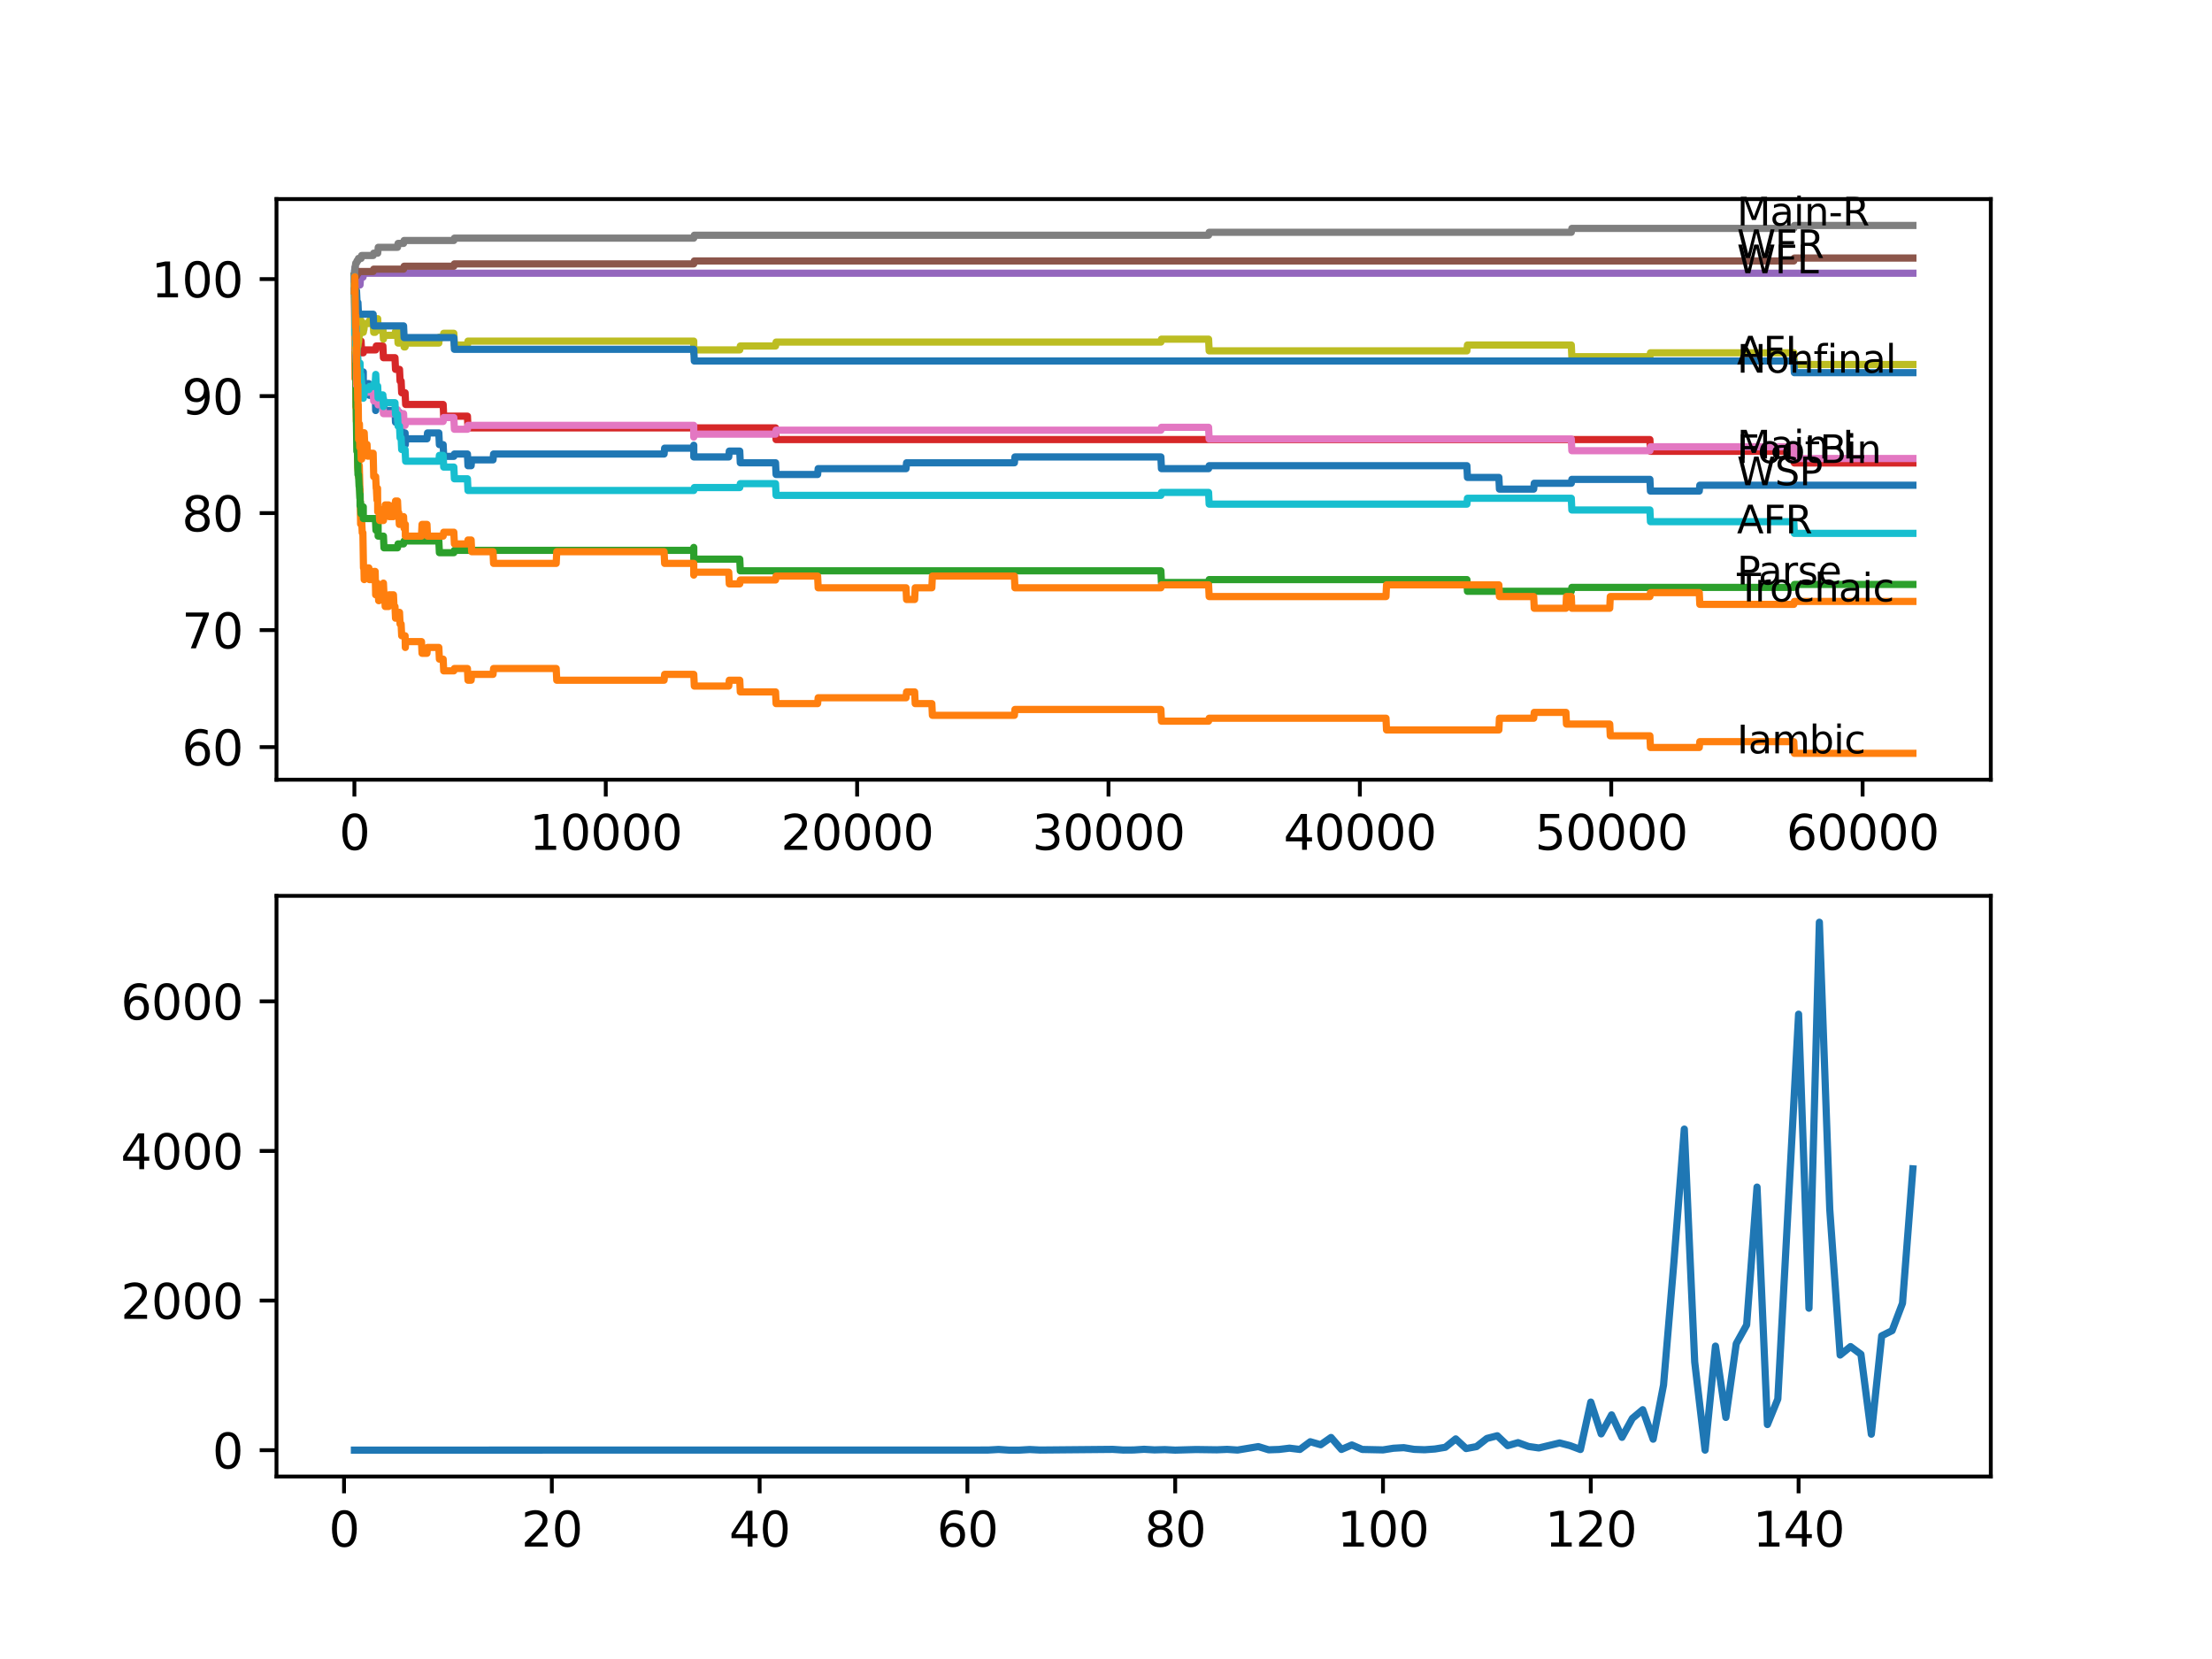 <?xml version="1.0" encoding="utf-8" standalone="no"?>
<!DOCTYPE svg PUBLIC "-//W3C//DTD SVG 1.1//EN"
  "http://www.w3.org/Graphics/SVG/1.1/DTD/svg11.dtd">
<svg xmlns:xlink="http://www.w3.org/1999/xlink" width="460.8pt" height="345.6pt" viewBox="0 0 460.8 345.6" xmlns="http://www.w3.org/2000/svg" version="1.1">
 <defs>
  <style type="text/css">*{stroke-linejoin: round; stroke-linecap: butt}</style>
 </defs>
 <g id="figure_1">
  <g id="patch_1">
   <path d="M 0 345.6 
L 460.8 345.6 
L 460.8 0 
L 0 0 
z
" style="fill: #ffffff"/>
  </g>
  <g id="axes_1">
   <g id="patch_2">
    <path d="M 57.6 162.432 
L 414.72 162.432 
L 414.72 41.472 
L 57.6 41.472 
z
" style="fill: #ffffff"/>
   </g>
   <g id="matplotlib.axis_1">
    <g id="xtick_1">
     <g id="line2d_1">
      <defs>
       <path id="m7dd8977482" d="M 0 0 
L 0 3.5 
" style="stroke: #000000; stroke-width: 0.8"/>
      </defs>
      <g>
       <use xlink:href="#m7dd8977482" x="73.827" y="162.432" style="stroke: #000000; stroke-width: 0.8"/>
      </g>
     </g>
     <g id="text_1">
      <!-- 0 -->
      <g transform="translate(70.646 177.03)scale(0.1 -0.1)">
       <defs>
        <path id="DejaVuSans-30" d="M 2034 4250 
Q 1547 4250 1301 3770 
Q 1056 3291 1056 2328 
Q 1056 1369 1301 889 
Q 1547 409 2034 409 
Q 2525 409 2770 889 
Q 3016 1369 3016 2328 
Q 3016 3291 2770 3770 
Q 2525 4250 2034 4250 
z
M 2034 4750 
Q 2819 4750 3233 4129 
Q 3647 3509 3647 2328 
Q 3647 1150 3233 529 
Q 2819 -91 2034 -91 
Q 1250 -91 836 529 
Q 422 1150 422 2328 
Q 422 3509 836 4129 
Q 1250 4750 2034 4750 
z
" transform="scale(0.016)"/>
       </defs>
       <use xlink:href="#DejaVuSans-30"/>
      </g>
     </g>
    </g>
    <g id="xtick_2">
     <g id="line2d_2">
      <g>
       <use xlink:href="#m7dd8977482" x="126.192" y="162.432" style="stroke: #000000; stroke-width: 0.8"/>
      </g>
     </g>
     <g id="text_2">
      <!-- 10000 -->
      <g transform="translate(110.286 177.03)scale(0.1 -0.1)">
       <defs>
        <path id="DejaVuSans-31" d="M 794 531 
L 1825 531 
L 1825 4091 
L 703 3866 
L 703 4441 
L 1819 4666 
L 2450 4666 
L 2450 531 
L 3481 531 
L 3481 0 
L 794 0 
L 794 531 
z
" transform="scale(0.016)"/>
       </defs>
       <use xlink:href="#DejaVuSans-31"/>
       <use xlink:href="#DejaVuSans-30" x="63.623"/>
       <use xlink:href="#DejaVuSans-30" x="127.246"/>
       <use xlink:href="#DejaVuSans-30" x="190.869"/>
       <use xlink:href="#DejaVuSans-30" x="254.492"/>
      </g>
     </g>
    </g>
    <g id="xtick_3">
     <g id="line2d_3">
      <g>
       <use xlink:href="#m7dd8977482" x="178.556" y="162.432" style="stroke: #000000; stroke-width: 0.8"/>
      </g>
     </g>
     <g id="text_3">
      <!-- 20000 -->
      <g transform="translate(162.65 177.03)scale(0.1 -0.1)">
       <defs>
        <path id="DejaVuSans-32" d="M 1228 531 
L 3431 531 
L 3431 0 
L 469 0 
L 469 531 
Q 828 903 1448 1529 
Q 2069 2156 2228 2338 
Q 2531 2678 2651 2914 
Q 2772 3150 2772 3378 
Q 2772 3750 2511 3984 
Q 2250 4219 1831 4219 
Q 1534 4219 1204 4116 
Q 875 4013 500 3803 
L 500 4441 
Q 881 4594 1212 4672 
Q 1544 4750 1819 4750 
Q 2544 4750 2975 4387 
Q 3406 4025 3406 3419 
Q 3406 3131 3298 2873 
Q 3191 2616 2906 2266 
Q 2828 2175 2409 1742 
Q 1991 1309 1228 531 
z
" transform="scale(0.016)"/>
       </defs>
       <use xlink:href="#DejaVuSans-32"/>
       <use xlink:href="#DejaVuSans-30" x="63.623"/>
       <use xlink:href="#DejaVuSans-30" x="127.246"/>
       <use xlink:href="#DejaVuSans-30" x="190.869"/>
       <use xlink:href="#DejaVuSans-30" x="254.492"/>
      </g>
     </g>
    </g>
    <g id="xtick_4">
     <g id="line2d_4">
      <g>
       <use xlink:href="#m7dd8977482" x="230.921" y="162.432" style="stroke: #000000; stroke-width: 0.8"/>
      </g>
     </g>
     <g id="text_4">
      <!-- 30000 -->
      <g transform="translate(215.015 177.03)scale(0.1 -0.1)">
       <defs>
        <path id="DejaVuSans-33" d="M 2597 2516 
Q 3050 2419 3304 2112 
Q 3559 1806 3559 1356 
Q 3559 666 3084 287 
Q 2609 -91 1734 -91 
Q 1441 -91 1130 -33 
Q 819 25 488 141 
L 488 750 
Q 750 597 1062 519 
Q 1375 441 1716 441 
Q 2309 441 2620 675 
Q 2931 909 2931 1356 
Q 2931 1769 2642 2001 
Q 2353 2234 1838 2234 
L 1294 2234 
L 1294 2753 
L 1863 2753 
Q 2328 2753 2575 2939 
Q 2822 3125 2822 3475 
Q 2822 3834 2567 4026 
Q 2313 4219 1838 4219 
Q 1578 4219 1281 4162 
Q 984 4106 628 3988 
L 628 4550 
Q 988 4650 1302 4700 
Q 1616 4750 1894 4750 
Q 2613 4750 3031 4423 
Q 3450 4097 3450 3541 
Q 3450 3153 3228 2886 
Q 3006 2619 2597 2516 
z
" transform="scale(0.016)"/>
       </defs>
       <use xlink:href="#DejaVuSans-33"/>
       <use xlink:href="#DejaVuSans-30" x="63.623"/>
       <use xlink:href="#DejaVuSans-30" x="127.246"/>
       <use xlink:href="#DejaVuSans-30" x="190.869"/>
       <use xlink:href="#DejaVuSans-30" x="254.492"/>
      </g>
     </g>
    </g>
    <g id="xtick_5">
     <g id="line2d_5">
      <g>
       <use xlink:href="#m7dd8977482" x="283.285" y="162.432" style="stroke: #000000; stroke-width: 0.8"/>
      </g>
     </g>
     <g id="text_5">
      <!-- 40000 -->
      <g transform="translate(267.379 177.03)scale(0.1 -0.1)">
       <defs>
        <path id="DejaVuSans-34" d="M 2419 4116 
L 825 1625 
L 2419 1625 
L 2419 4116 
z
M 2253 4666 
L 3047 4666 
L 3047 1625 
L 3713 1625 
L 3713 1100 
L 3047 1100 
L 3047 0 
L 2419 0 
L 2419 1100 
L 313 1100 
L 313 1709 
L 2253 4666 
z
" transform="scale(0.016)"/>
       </defs>
       <use xlink:href="#DejaVuSans-34"/>
       <use xlink:href="#DejaVuSans-30" x="63.623"/>
       <use xlink:href="#DejaVuSans-30" x="127.246"/>
       <use xlink:href="#DejaVuSans-30" x="190.869"/>
       <use xlink:href="#DejaVuSans-30" x="254.492"/>
      </g>
     </g>
    </g>
    <g id="xtick_6">
     <g id="line2d_6">
      <g>
       <use xlink:href="#m7dd8977482" x="335.65" y="162.432" style="stroke: #000000; stroke-width: 0.8"/>
      </g>
     </g>
     <g id="text_6">
      <!-- 50000 -->
      <g transform="translate(319.744 177.03)scale(0.1 -0.1)">
       <defs>
        <path id="DejaVuSans-35" d="M 691 4666 
L 3169 4666 
L 3169 4134 
L 1269 4134 
L 1269 2991 
Q 1406 3038 1543 3061 
Q 1681 3084 1819 3084 
Q 2600 3084 3056 2656 
Q 3513 2228 3513 1497 
Q 3513 744 3044 326 
Q 2575 -91 1722 -91 
Q 1428 -91 1123 -41 
Q 819 9 494 109 
L 494 744 
Q 775 591 1075 516 
Q 1375 441 1709 441 
Q 2250 441 2565 725 
Q 2881 1009 2881 1497 
Q 2881 1984 2565 2268 
Q 2250 2553 1709 2553 
Q 1456 2553 1204 2497 
Q 953 2441 691 2322 
L 691 4666 
z
" transform="scale(0.016)"/>
       </defs>
       <use xlink:href="#DejaVuSans-35"/>
       <use xlink:href="#DejaVuSans-30" x="63.623"/>
       <use xlink:href="#DejaVuSans-30" x="127.246"/>
       <use xlink:href="#DejaVuSans-30" x="190.869"/>
       <use xlink:href="#DejaVuSans-30" x="254.492"/>
      </g>
     </g>
    </g>
    <g id="xtick_7">
     <g id="line2d_7">
      <g>
       <use xlink:href="#m7dd8977482" x="388.014" y="162.432" style="stroke: #000000; stroke-width: 0.8"/>
      </g>
     </g>
     <g id="text_7">
      <!-- 60000 -->
      <g transform="translate(372.108 177.03)scale(0.1 -0.1)">
       <defs>
        <path id="DejaVuSans-36" d="M 2113 2584 
Q 1688 2584 1439 2293 
Q 1191 2003 1191 1497 
Q 1191 994 1439 701 
Q 1688 409 2113 409 
Q 2538 409 2786 701 
Q 3034 994 3034 1497 
Q 3034 2003 2786 2293 
Q 2538 2584 2113 2584 
z
M 3366 4563 
L 3366 3988 
Q 3128 4100 2886 4159 
Q 2644 4219 2406 4219 
Q 1781 4219 1451 3797 
Q 1122 3375 1075 2522 
Q 1259 2794 1537 2939 
Q 1816 3084 2150 3084 
Q 2853 3084 3261 2657 
Q 3669 2231 3669 1497 
Q 3669 778 3244 343 
Q 2819 -91 2113 -91 
Q 1303 -91 875 529 
Q 447 1150 447 2328 
Q 447 3434 972 4092 
Q 1497 4750 2381 4750 
Q 2619 4750 2861 4703 
Q 3103 4656 3366 4563 
z
" transform="scale(0.016)"/>
       </defs>
       <use xlink:href="#DejaVuSans-36"/>
       <use xlink:href="#DejaVuSans-30" x="63.623"/>
       <use xlink:href="#DejaVuSans-30" x="127.246"/>
       <use xlink:href="#DejaVuSans-30" x="190.869"/>
       <use xlink:href="#DejaVuSans-30" x="254.492"/>
      </g>
     </g>
    </g>
   </g>
   <g id="matplotlib.axis_2">
    <g id="ytick_1">
     <g id="line2d_8">
      <defs>
       <path id="m1d1112aa2d" d="M 0 0 
L -3.5 0 
" style="stroke: #000000; stroke-width: 0.8"/>
      </defs>
      <g>
       <use xlink:href="#m1d1112aa2d" x="57.6" y="155.634" style="stroke: #000000; stroke-width: 0.8"/>
      </g>
     </g>
     <g id="text_8">
      <!-- 60 -->
      <g transform="translate(37.875 159.433)scale(0.1 -0.1)">
       <use xlink:href="#DejaVuSans-36"/>
       <use xlink:href="#DejaVuSans-30" x="63.623"/>
      </g>
     </g>
    </g>
    <g id="ytick_2">
     <g id="line2d_9">
      <g>
       <use xlink:href="#m1d1112aa2d" x="57.6" y="131.261" style="stroke: #000000; stroke-width: 0.8"/>
      </g>
     </g>
     <g id="text_9">
      <!-- 70 -->
      <g transform="translate(37.875 135.06)scale(0.1 -0.1)">
       <defs>
        <path id="DejaVuSans-37" d="M 525 4666 
L 3525 4666 
L 3525 4397 
L 1831 0 
L 1172 0 
L 2766 4134 
L 525 4134 
L 525 4666 
z
" transform="scale(0.016)"/>
       </defs>
       <use xlink:href="#DejaVuSans-37"/>
       <use xlink:href="#DejaVuSans-30" x="63.623"/>
      </g>
     </g>
    </g>
    <g id="ytick_3">
     <g id="line2d_10">
      <g>
       <use xlink:href="#m1d1112aa2d" x="57.6" y="106.888" style="stroke: #000000; stroke-width: 0.8"/>
      </g>
     </g>
     <g id="text_10">
      <!-- 80 -->
      <g transform="translate(37.875 110.687)scale(0.1 -0.1)">
       <defs>
        <path id="DejaVuSans-38" d="M 2034 2216 
Q 1584 2216 1326 1975 
Q 1069 1734 1069 1313 
Q 1069 891 1326 650 
Q 1584 409 2034 409 
Q 2484 409 2743 651 
Q 3003 894 3003 1313 
Q 3003 1734 2745 1975 
Q 2488 2216 2034 2216 
z
M 1403 2484 
Q 997 2584 770 2862 
Q 544 3141 544 3541 
Q 544 4100 942 4425 
Q 1341 4750 2034 4750 
Q 2731 4750 3128 4425 
Q 3525 4100 3525 3541 
Q 3525 3141 3298 2862 
Q 3072 2584 2669 2484 
Q 3125 2378 3379 2068 
Q 3634 1759 3634 1313 
Q 3634 634 3220 271 
Q 2806 -91 2034 -91 
Q 1263 -91 848 271 
Q 434 634 434 1313 
Q 434 1759 690 2068 
Q 947 2378 1403 2484 
z
M 1172 3481 
Q 1172 3119 1398 2916 
Q 1625 2713 2034 2713 
Q 2441 2713 2670 2916 
Q 2900 3119 2900 3481 
Q 2900 3844 2670 4047 
Q 2441 4250 2034 4250 
Q 1625 4250 1398 4047 
Q 1172 3844 1172 3481 
z
" transform="scale(0.016)"/>
       </defs>
       <use xlink:href="#DejaVuSans-38"/>
       <use xlink:href="#DejaVuSans-30" x="63.623"/>
      </g>
     </g>
    </g>
    <g id="ytick_4">
     <g id="line2d_11">
      <g>
       <use xlink:href="#m1d1112aa2d" x="57.6" y="82.514" style="stroke: #000000; stroke-width: 0.8"/>
      </g>
     </g>
     <g id="text_11">
      <!-- 90 -->
      <g transform="translate(37.875 86.314)scale(0.1 -0.1)">
       <defs>
        <path id="DejaVuSans-39" d="M 703 97 
L 703 672 
Q 941 559 1184 500 
Q 1428 441 1663 441 
Q 2288 441 2617 861 
Q 2947 1281 2994 2138 
Q 2813 1869 2534 1725 
Q 2256 1581 1919 1581 
Q 1219 1581 811 2004 
Q 403 2428 403 3163 
Q 403 3881 828 4315 
Q 1253 4750 1959 4750 
Q 2769 4750 3195 4129 
Q 3622 3509 3622 2328 
Q 3622 1225 3098 567 
Q 2575 -91 1691 -91 
Q 1453 -91 1209 -44 
Q 966 3 703 97 
z
M 1959 2075 
Q 2384 2075 2632 2365 
Q 2881 2656 2881 3163 
Q 2881 3666 2632 3958 
Q 2384 4250 1959 4250 
Q 1534 4250 1286 3958 
Q 1038 3666 1038 3163 
Q 1038 2656 1286 2365 
Q 1534 2075 1959 2075 
z
" transform="scale(0.016)"/>
       </defs>
       <use xlink:href="#DejaVuSans-39"/>
       <use xlink:href="#DejaVuSans-30" x="63.623"/>
      </g>
     </g>
    </g>
    <g id="ytick_5">
     <g id="line2d_12">
      <g>
       <use xlink:href="#m1d1112aa2d" x="57.6" y="58.141" style="stroke: #000000; stroke-width: 0.8"/>
      </g>
     </g>
     <g id="text_12">
      <!-- 100 -->
      <g transform="translate(31.512 61.94)scale(0.1 -0.1)">
       <use xlink:href="#DejaVuSans-31"/>
       <use xlink:href="#DejaVuSans-30" x="63.623"/>
       <use xlink:href="#DejaVuSans-30" x="127.246"/>
      </g>
     </g>
    </g>
   </g>
   <g id="line2d_13">
    <path d="M 73.833 57.532 
L 73.838 57.532 
L 73.875 56.313 
L 73.932 60.375 
L 73.937 60.375 
L 74.068 69.718 
L 74.089 69.718 
L 74.142 68.094 
L 74.105 71.343 
L 74.199 69.312 
L 74.205 69.312 
L 74.252 75.406 
L 74.32 72.481 
L 74.351 72.481 
L 74.398 71.262 
L 74.435 77.355 
L 74.456 79.793 
L 74.519 76.137 
L 74.545 78.574 
L 74.555 78.574 
L 74.629 81.743 
L 74.665 79.305 
L 74.681 79.305 
L 74.697 80.524 
L 74.796 78.087 
L 74.849 78.087 
L 74.875 80.524 
L 74.959 78.087 
L 75 78.087 
L 75.006 77.274 
L 75.011 79.711 
L 75.089 78.899 
L 75.126 81.336 
L 75.199 78.899 
L 75.22 78.899 
L 75.336 78.29 
L 75.624 78.29 
L 75.676 77.477 
L 75.681 79.915 
L 75.723 79.915 
L 75.817 79.915 
L 75.87 82.352 
L 75.927 81.133 
L 76.461 81.133 
L 76.577 79.915 
L 76.844 79.915 
L 76.959 82.352 
L 77.734 82.352 
L 77.86 80.646 
L 78.153 80.646 
L 78.258 85.52 
L 78.268 84.302 
L 78.415 84.302 
L 78.53 83.083 
L 78.65 83.083 
L 78.765 81.864 
L 78.881 84.302 
L 78.97 84.302 
L 79.085 83.083 
L 79.876 83.083 
L 79.991 85.52 
L 82.279 85.52 
L 82.394 87.958 
L 82.808 87.958 
L 82.923 87.145 
L 83.07 87.145 
L 83.185 85.927 
L 83.227 85.927 
L 83.342 88.364 
L 83.562 88.364 
L 83.677 90.801 
L 84.07 90.801 
L 84.185 90.192 
L 84.389 90.192 
L 84.437 92.629 
L 84.499 91.411 
L 88.945 91.411 
L 89.06 90.192 
L 91.417 90.192 
L 91.532 92.629 
L 92.317 92.629 
L 92.433 95.067 
L 94.543 95.067 
L 94.658 94.579 
L 97.376 94.579 
L 97.491 97.016 
L 98.146 97.016 
L 98.261 95.798 
L 102.707 95.798 
L 102.822 94.579 
L 138.341 94.579 
L 138.456 93.36 
L 144.52 93.36 
L 144.525 92.751 
L 144.53 95.188 
L 144.614 95.188 
L 151.809 95.188 
L 151.924 93.97 
L 154.102 93.97 
L 154.217 96.407 
L 161.559 96.407 
L 161.674 98.844 
L 170.325 98.844 
L 170.44 97.626 
L 188.741 97.626 
L 188.857 96.407 
L 211.316 96.407 
L 211.431 95.188 
L 241.834 95.188 
L 241.949 97.626 
L 251.772 97.626 
L 251.888 97.016 
L 305.582 97.016 
L 305.697 99.454 
L 312.243 99.454 
L 312.358 101.891 
L 319.495 101.891 
L 319.611 100.672 
L 327.329 100.672 
L 327.444 99.86 
L 343.704 99.86 
L 343.819 102.297 
L 353.988 102.297 
L 354.103 101.079 
L 398.487 101.079 
L 398.487 101.079 
" clip-path="url(#pf4ba9546ec)" style="fill: none; stroke: #1f77b4; stroke-width: 1.5; stroke-linecap: square"/>
   </g>
   <g id="line2d_14">
    <path d="M 73.833 58.141 
L 73.953 78.858 
L 73.979 76.421 
L 73.99 73.984 
L 74.006 78.858 
L 74.084 77.64 
L 74.089 77.64 
L 74.168 84.952 
L 74.21 82.921 
L 74.22 82.921 
L 74.246 87.795 
L 74.299 82.839 
L 74.335 86.495 
L 74.351 86.495 
L 74.388 85.277 
L 74.43 91.37 
L 74.55 97.463 
L 74.561 97.463 
L 74.629 98.194 
L 74.702 94.538 
L 74.707 94.538 
L 74.733 99.413 
L 74.822 96.976 
L 74.849 96.976 
L 74.969 101.85 
L 75 101.85 
L 75.126 109.162 
L 75.21 106.725 
L 75.236 108.553 
L 75.346 108.553 
L 75.461 110.99 
L 75.597 110.99 
L 75.723 118.302 
L 75.817 118.302 
L 75.87 120.74 
L 75.927 119.521 
L 76.461 119.521 
L 76.577 118.302 
L 76.844 118.302 
L 76.959 120.74 
L 77.734 120.74 
L 77.86 119.034 
L 78.153 119.034 
L 78.258 123.908 
L 78.268 122.69 
L 78.415 122.69 
L 78.53 121.471 
L 78.593 121.471 
L 78.65 123.908 
L 78.703 122.69 
L 78.765 122.69 
L 78.881 125.127 
L 78.97 125.127 
L 79.085 123.908 
L 79.76 123.908 
L 79.876 121.471 
L 79.991 123.908 
L 80.127 123.908 
L 80.242 126.345 
L 80.949 126.345 
L 81.064 123.908 
L 81.96 123.908 
L 82.075 126.345 
L 82.279 126.345 
L 82.394 128.783 
L 83.07 128.783 
L 83.185 127.564 
L 83.227 127.564 
L 83.342 130.001 
L 83.562 130.001 
L 83.677 132.439 
L 84.389 132.439 
L 84.437 134.876 
L 84.499 133.657 
L 87.804 133.657 
L 87.919 136.095 
L 88.945 136.095 
L 89.06 134.876 
L 91.417 134.876 
L 91.532 137.313 
L 92.317 137.313 
L 92.433 139.751 
L 94.543 139.751 
L 94.658 139.263 
L 97.376 139.263 
L 97.491 141.701 
L 98.146 141.701 
L 98.261 140.482 
L 102.707 140.482 
L 102.822 139.263 
L 115.866 139.263 
L 115.981 141.701 
L 138.341 141.701 
L 138.456 140.482 
L 144.525 140.482 
L 144.64 142.919 
L 151.809 142.919 
L 151.924 141.701 
L 154.102 141.701 
L 154.217 144.138 
L 161.559 144.138 
L 161.674 146.575 
L 170.325 146.575 
L 170.44 145.357 
L 188.741 145.357 
L 188.857 144.138 
L 190.537 144.138 
L 190.653 146.575 
L 194.119 146.575 
L 194.234 149.013 
L 211.316 149.013 
L 211.431 147.794 
L 241.834 147.794 
L 241.949 150.231 
L 251.772 150.231 
L 251.888 149.622 
L 288.726 149.622 
L 288.841 152.059 
L 312.243 152.059 
L 312.358 149.622 
L 319.495 149.622 
L 319.611 148.403 
L 326.209 148.403 
L 326.324 150.841 
L 335.336 150.841 
L 335.451 153.278 
L 343.704 153.278 
L 343.819 155.715 
L 353.988 155.715 
L 354.103 154.497 
L 373.682 154.497 
L 373.797 156.934 
L 398.487 156.934 
L 398.487 156.934 
" clip-path="url(#pf4ba9546ec)" style="fill: none; stroke: #ff7f0e; stroke-width: 1.5; stroke-linecap: square"/>
   </g>
   <g id="line2d_15">
    <path d="M 73.833 57.532 
L 73.958 66.469 
L 73.99 66.469 
L 74.131 80.686 
L 74.136 80.686 
L 74.142 79.874 
L 74.173 84.749 
L 74.205 84.749 
L 74.335 94.01 
L 74.456 94.01 
L 74.576 98.885 
L 74.692 98.885 
L 74.807 101.322 
L 74.849 101.322 
L 74.964 103.76 
L 75 103.76 
L 75.006 102.947 
L 75.011 105.385 
L 75.089 104.572 
L 75.205 107.009 
L 75.22 107.009 
L 75.336 106.4 
L 75.624 106.4 
L 75.676 105.588 
L 75.681 108.025 
L 75.723 108.025 
L 78.205 108.025 
L 78.32 110.462 
L 78.682 110.462 
L 78.765 109.244 
L 78.771 111.681 
L 78.786 111.681 
L 79.876 111.681 
L 79.991 114.118 
L 82.808 114.118 
L 82.923 113.306 
L 84.07 113.306 
L 84.185 112.697 
L 91.417 112.697 
L 91.532 115.134 
L 94.543 115.134 
L 94.658 114.646 
L 144.52 114.646 
L 144.525 114.037 
L 144.53 116.474 
L 144.614 116.474 
L 154.102 116.474 
L 154.217 118.912 
L 241.834 118.912 
L 241.949 121.349 
L 251.772 121.349 
L 251.888 120.74 
L 305.582 120.74 
L 305.697 123.177 
L 327.329 123.177 
L 327.444 122.365 
L 373.682 122.365 
L 373.797 121.755 
L 398.487 121.755 
L 398.487 121.755 
" clip-path="url(#pf4ba9546ec)" style="fill: none; stroke: #2ca02c; stroke-width: 1.5; stroke-linecap: square"/>
   </g>
   <g id="line2d_16">
    <path d="M 73.833 58.141 
L 73.917 57.044 
L 73.922 59.482 
L 73.927 59.482 
L 74 61.919 
L 74.037 61.31 
L 74.042 61.31 
L 74.157 63.747 
L 74.398 63.747 
L 74.513 66.184 
L 74.54 66.184 
L 74.66 71.059 
L 75.22 71.059 
L 75.336 73.496 
L 75.676 73.496 
L 75.791 72.887 
L 78.278 72.887 
L 78.394 72.075 
L 79.76 72.075 
L 79.876 74.512 
L 82.279 74.512 
L 82.394 76.949 
L 83.227 76.949 
L 83.342 79.387 
L 83.562 79.387 
L 83.677 81.824 
L 84.389 81.824 
L 84.505 84.261 
L 92.317 84.261 
L 92.433 86.698 
L 97.376 86.698 
L 97.491 89.136 
L 161.559 89.136 
L 161.674 91.573 
L 343.704 91.573 
L 343.819 94.01 
L 373.682 94.01 
L 373.797 96.448 
L 398.487 96.448 
L 398.487 96.448 
" clip-path="url(#pf4ba9546ec)" style="fill: none; stroke: #d62728; stroke-width: 1.5; stroke-linecap: square"/>
   </g>
   <g id="line2d_17">
    <path d="M 73.833 58.141 
L 73.864 58.141 
L 73.985 55.704 
L 73.995 55.704 
L 74.037 63.016 
L 74.115 60.172 
L 74.136 60.172 
L 74.252 59.36 
L 75 59.36 
L 75.121 57.735 
L 75.624 57.735 
L 75.739 56.923 
L 398.487 56.923 
L 398.487 56.923 
" clip-path="url(#pf4ba9546ec)" style="fill: none; stroke: #9467bd; stroke-width: 1.5; stroke-linecap: square"/>
   </g>
   <g id="line2d_18">
    <path d="M 73.833 57.532 
L 74.267 57.532 
L 74.383 57.044 
L 74.561 57.044 
L 74.676 56.557 
L 77.734 56.557 
L 77.849 56.069 
L 84.07 56.069 
L 84.185 55.46 
L 94.543 55.46 
L 94.658 54.973 
L 144.52 54.973 
L 144.635 54.363 
L 373.682 54.363 
L 373.797 53.754 
L 398.487 53.754 
L 398.487 53.754 
" clip-path="url(#pf4ba9546ec)" style="fill: none; stroke: #8c564b; stroke-width: 1.5; stroke-linecap: square"/>
   </g>
   <g id="line2d_19">
    <path d="M 73.833 60.579 
L 73.958 69.515 
L 73.995 69.515 
L 74.058 72.968 
L 74.105 71.343 
L 74.11 71.343 
L 74.225 75.406 
L 74.252 75.406 
L 74.283 80.28 
L 74.367 78.249 
L 74.398 78.249 
L 74.456 76.015 
L 74.461 78.452 
L 74.503 78.452 
L 74.54 78.452 
L 74.561 77.64 
L 74.566 80.077 
L 74.644 79.265 
L 75.22 79.265 
L 75.336 81.702 
L 76.844 81.702 
L 76.959 81.093 
L 77.734 81.093 
L 77.849 83.53 
L 78.153 83.53 
L 78.268 82.718 
L 78.278 82.718 
L 78.394 81.905 
L 78.682 81.905 
L 78.765 84.342 
L 78.792 83.733 
L 79.76 83.733 
L 79.876 86.17 
L 82.279 86.17 
L 82.394 85.358 
L 82.808 85.358 
L 82.923 87.795 
L 83.227 87.795 
L 83.342 86.983 
L 83.562 86.983 
L 83.677 86.17 
L 84.07 86.17 
L 84.185 88.608 
L 84.389 88.608 
L 84.505 87.795 
L 92.317 87.795 
L 92.433 86.983 
L 94.543 86.983 
L 94.658 89.42 
L 97.376 89.42 
L 97.491 88.608 
L 144.52 88.608 
L 144.525 91.045 
L 144.63 90.436 
L 161.559 90.436 
L 161.674 89.623 
L 241.834 89.623 
L 241.949 89.014 
L 251.772 89.014 
L 251.888 91.451 
L 327.329 91.451 
L 327.444 93.889 
L 343.704 93.889 
L 343.819 93.076 
L 373.682 93.076 
L 373.797 95.513 
L 398.487 95.513 
L 398.487 95.513 
" clip-path="url(#pf4ba9546ec)" style="fill: none; stroke: #e377c2; stroke-width: 1.5; stroke-linecap: square"/>
   </g>
   <g id="line2d_20">
    <path d="M 73.833 57.532 
L 73.964 55.623 
L 73.995 55.623 
L 74.11 54.81 
L 74.267 54.81 
L 74.383 54.323 
L 74.561 54.323 
L 74.676 53.835 
L 75.22 53.835 
L 75.336 53.226 
L 77.734 53.226 
L 77.849 52.739 
L 78.682 52.739 
L 78.797 51.52 
L 82.808 51.52 
L 82.923 50.707 
L 84.07 50.707 
L 84.185 50.098 
L 94.543 50.098 
L 94.658 49.611 
L 144.52 49.611 
L 144.635 49.001 
L 251.772 49.001 
L 251.888 48.392 
L 327.329 48.392 
L 327.444 47.58 
L 373.682 47.58 
L 373.797 46.97 
L 398.487 46.97 
L 398.487 46.97 
" clip-path="url(#pf4ba9546ec)" style="fill: none; stroke: #7f7f7f; stroke-width: 1.5; stroke-linecap: square"/>
   </g>
   <g id="line2d_21">
    <path d="M 73.833 60.579 
L 73.838 60.091 
L 73.89 63.138 
L 73.901 63.138 
L 74 68.825 
L 74.016 67.403 
L 74.021 67.403 
L 74.058 72.278 
L 74.142 71.871 
L 74.173 73.496 
L 74.252 70.653 
L 74.283 75.527 
L 74.367 72.684 
L 74.398 72.684 
L 74.456 69.231 
L 74.513 71.668 
L 74.54 71.668 
L 74.561 69.637 
L 74.566 72.075 
L 74.65 71.262 
L 74.692 71.262 
L 74.807 70.043 
L 74.849 70.043 
L 74.964 69.231 
L 75.006 69.231 
L 75.126 66.794 
L 75.22 66.794 
L 75.336 69.231 
L 75.676 69.231 
L 75.791 68.622 
L 75.817 68.622 
L 75.933 67.403 
L 76.844 67.403 
L 76.959 66.794 
L 77.734 66.794 
L 77.849 69.231 
L 78.153 69.231 
L 78.273 67.2 
L 78.278 67.2 
L 78.394 66.387 
L 78.682 66.387 
L 78.765 68.825 
L 78.792 68.215 
L 79.76 68.215 
L 79.876 70.653 
L 79.991 69.84 
L 82.279 69.84 
L 82.394 69.028 
L 82.808 69.028 
L 82.923 71.465 
L 83.227 71.465 
L 83.342 70.653 
L 83.562 70.653 
L 83.677 69.84 
L 84.07 69.84 
L 84.185 72.278 
L 84.389 72.278 
L 84.505 71.465 
L 91.417 71.465 
L 91.532 70.247 
L 92.317 70.247 
L 92.433 69.434 
L 94.543 69.434 
L 94.658 71.871 
L 97.376 71.871 
L 97.491 71.059 
L 144.52 71.059 
L 144.525 73.496 
L 144.63 72.887 
L 154.102 72.887 
L 154.217 72.075 
L 161.559 72.075 
L 161.674 71.262 
L 241.834 71.262 
L 241.949 70.653 
L 251.772 70.653 
L 251.888 73.09 
L 305.582 73.09 
L 305.697 71.871 
L 327.329 71.871 
L 327.444 74.309 
L 343.704 74.309 
L 343.819 73.496 
L 373.682 73.496 
L 373.797 75.934 
L 398.487 75.934 
L 398.487 75.934 
" clip-path="url(#pf4ba9546ec)" style="fill: none; stroke: #bcbd22; stroke-width: 1.5; stroke-linecap: square"/>
   </g>
   <g id="line2d_22">
    <path d="M 73.833 58.141 
L 73.838 57.654 
L 73.869 61.919 
L 73.885 60.7 
L 73.937 69.637 
L 74.006 65.778 
L 74.011 65.778 
L 74.037 64.966 
L 74.058 69.84 
L 74.089 68.215 
L 74.142 71.871 
L 74.205 71.059 
L 74.267 68.215 
L 74.288 73.09 
L 74.299 73.09 
L 74.304 73.09 
L 74.325 72.278 
L 74.33 74.715 
L 74.398 74.715 
L 74.424 77.152 
L 74.44 74.512 
L 74.508 74.512 
L 74.54 74.512 
L 74.655 77.68 
L 74.692 77.68 
L 74.807 76.462 
L 74.849 76.462 
L 74.964 75.649 
L 75 75.649 
L 75.089 79.305 
L 75.116 78.087 
L 75.22 78.087 
L 75.336 80.524 
L 75.624 80.524 
L 75.676 82.961 
L 75.734 82.352 
L 75.817 82.352 
L 75.933 81.133 
L 76.844 81.133 
L 76.959 80.524 
L 77.734 80.524 
L 77.849 80.036 
L 78.153 80.036 
L 78.273 78.005 
L 78.278 78.005 
L 78.394 80.443 
L 78.682 80.443 
L 78.765 82.88 
L 78.792 82.271 
L 79.76 82.271 
L 79.876 84.708 
L 79.991 83.896 
L 82.279 83.896 
L 82.394 86.333 
L 82.808 86.333 
L 82.923 88.77 
L 83.227 88.77 
L 83.342 91.207 
L 83.562 91.207 
L 83.677 93.645 
L 84.389 93.645 
L 84.505 96.082 
L 91.417 96.082 
L 91.532 94.863 
L 92.317 94.863 
L 92.433 97.301 
L 94.543 97.301 
L 94.658 99.738 
L 97.376 99.738 
L 97.491 102.175 
L 144.525 102.175 
L 144.64 101.566 
L 154.102 101.566 
L 154.217 100.754 
L 161.559 100.754 
L 161.674 103.191 
L 241.834 103.191 
L 241.949 102.582 
L 251.772 102.582 
L 251.888 105.019 
L 305.582 105.019 
L 305.697 103.8 
L 327.329 103.8 
L 327.444 106.238 
L 343.704 106.238 
L 343.819 108.675 
L 373.682 108.675 
L 373.797 111.112 
L 398.487 111.112 
L 398.487 111.112 
" clip-path="url(#pf4ba9546ec)" style="fill: none; stroke: #17becf; stroke-width: 1.5; stroke-linecap: square"/>
   </g>
   <g id="line2d_23">
    <path d="M 73.833 60.579 
L 74.267 60.579 
L 74.383 63.016 
L 74.561 63.016 
L 74.676 65.453 
L 77.734 65.453 
L 77.849 67.89 
L 84.07 67.89 
L 84.185 70.328 
L 94.543 70.328 
L 94.658 72.765 
L 144.52 72.765 
L 144.635 75.202 
L 373.682 75.202 
L 373.797 77.64 
L 398.487 77.64 
L 398.487 77.64 
" clip-path="url(#pf4ba9546ec)" style="fill: none; stroke: #1f77b4; stroke-width: 1.5; stroke-linecap: square"/>
   </g>
   <g id="line2d_24">
    <path d="M 73.833 60.579 
L 73.901 57.654 
L 73.953 59.279 
L 74.079 68.215 
L 74.105 68.215 
L 74.121 65.778 
L 74.173 70.653 
L 74.21 70.653 
L 74.22 70.653 
L 74.262 69.434 
L 74.299 76.746 
L 74.304 76.746 
L 74.309 75.934 
L 74.356 79.996 
L 74.403 76.746 
L 74.524 83.449 
L 74.529 83.449 
L 74.561 80.199 
L 74.576 85.074 
L 74.629 84.261 
L 74.707 91.573 
L 74.749 89.136 
L 74.76 89.136 
L 74.849 91.573 
L 74.864 88.323 
L 74.875 88.323 
L 74.959 93.198 
L 74.99 90.761 
L 75.126 90.761 
L 75.247 95.635 
L 75.346 95.635 
L 75.461 93.198 
L 75.597 93.198 
L 75.713 90.151 
L 75.87 90.151 
L 75.985 92.589 
L 76.461 92.589 
L 76.577 95.026 
L 76.844 95.026 
L 76.959 94.417 
L 77.734 94.417 
L 77.854 99.291 
L 78.258 99.291 
L 78.373 101.729 
L 78.415 101.729 
L 78.53 104.166 
L 78.593 104.166 
L 78.65 101.729 
L 78.687 106.603 
L 78.697 106.603 
L 78.765 106.603 
L 78.881 105.994 
L 78.97 105.994 
L 79.085 108.431 
L 79.876 108.431 
L 79.991 107.619 
L 80.127 107.619 
L 80.242 105.181 
L 80.949 105.181 
L 81.064 107.619 
L 81.96 107.619 
L 82.075 105.181 
L 82.279 105.181 
L 82.394 104.369 
L 82.808 104.369 
L 82.923 106.806 
L 83.07 106.806 
L 83.185 109.244 
L 83.227 109.244 
L 83.342 108.431 
L 83.562 108.431 
L 83.677 107.619 
L 84.07 107.619 
L 84.185 110.056 
L 84.389 110.056 
L 84.437 109.244 
L 84.442 111.681 
L 84.489 111.681 
L 87.804 111.681 
L 87.919 109.244 
L 88.945 109.244 
L 89.06 111.681 
L 92.317 111.681 
L 92.433 110.869 
L 94.543 110.869 
L 94.658 113.306 
L 97.376 113.306 
L 97.491 112.493 
L 98.146 112.493 
L 98.261 114.931 
L 102.707 114.931 
L 102.822 117.368 
L 115.866 117.368 
L 115.981 114.931 
L 138.341 114.931 
L 138.456 117.368 
L 144.52 117.368 
L 144.525 119.805 
L 144.63 119.196 
L 151.809 119.196 
L 151.924 121.633 
L 154.102 121.633 
L 154.217 120.821 
L 161.559 120.821 
L 161.674 120.008 
L 170.325 120.008 
L 170.44 122.446 
L 188.741 122.446 
L 188.857 124.883 
L 190.537 124.883 
L 190.653 122.446 
L 194.119 122.446 
L 194.234 120.008 
L 211.316 120.008 
L 211.431 122.446 
L 241.834 122.446 
L 241.949 121.836 
L 251.772 121.836 
L 251.888 124.274 
L 288.726 124.274 
L 288.841 121.836 
L 312.243 121.836 
L 312.358 124.274 
L 319.495 124.274 
L 319.611 126.711 
L 326.209 126.711 
L 326.324 124.274 
L 327.329 124.274 
L 327.444 126.711 
L 335.336 126.711 
L 335.451 124.274 
L 343.704 124.274 
L 343.819 123.461 
L 353.988 123.461 
L 354.103 125.899 
L 373.682 125.899 
L 373.797 125.289 
L 398.487 125.289 
L 398.487 125.289 
" clip-path="url(#pf4ba9546ec)" style="fill: none; stroke: #ff7f0e; stroke-width: 1.5; stroke-linecap: square"/>
   </g>
   <g id="patch_3">
    <path d="M 57.6 162.432 
L 57.6 41.472 
" style="fill: none; stroke: #000000; stroke-width: 0.8; stroke-linejoin: miter; stroke-linecap: square"/>
   </g>
   <g id="patch_4">
    <path d="M 414.72 162.432 
L 414.72 41.472 
" style="fill: none; stroke: #000000; stroke-width: 0.8; stroke-linejoin: miter; stroke-linecap: square"/>
   </g>
   <g id="patch_5">
    <path d="M 57.6 162.432 
L 414.72 162.432 
" style="fill: none; stroke: #000000; stroke-width: 0.8; stroke-linejoin: miter; stroke-linecap: square"/>
   </g>
   <g id="patch_6">
    <path d="M 57.6 41.472 
L 414.72 41.472 
" style="fill: none; stroke: #000000; stroke-width: 0.8; stroke-linejoin: miter; stroke-linecap: square"/>
   </g>
   <g id="text_13">
    <!-- WSP -->
    <g transform="translate(361.832 101.079)scale(0.08 -0.08)">
     <defs>
      <path id="DejaVuSans-57" d="M 213 4666 
L 850 4666 
L 1831 722 
L 2809 4666 
L 3519 4666 
L 4500 722 
L 5478 4666 
L 6119 4666 
L 4947 0 
L 4153 0 
L 3169 4050 
L 2175 0 
L 1381 0 
L 213 4666 
z
" transform="scale(0.016)"/>
      <path id="DejaVuSans-53" d="M 3425 4513 
L 3425 3897 
Q 3066 4069 2747 4153 
Q 2428 4238 2131 4238 
Q 1616 4238 1336 4038 
Q 1056 3838 1056 3469 
Q 1056 3159 1242 3001 
Q 1428 2844 1947 2747 
L 2328 2669 
Q 3034 2534 3370 2195 
Q 3706 1856 3706 1288 
Q 3706 609 3251 259 
Q 2797 -91 1919 -91 
Q 1588 -91 1214 -16 
Q 841 59 441 206 
L 441 856 
Q 825 641 1194 531 
Q 1563 422 1919 422 
Q 2459 422 2753 634 
Q 3047 847 3047 1241 
Q 3047 1584 2836 1778 
Q 2625 1972 2144 2069 
L 1759 2144 
Q 1053 2284 737 2584 
Q 422 2884 422 3419 
Q 422 4038 858 4394 
Q 1294 4750 2059 4750 
Q 2388 4750 2728 4690 
Q 3069 4631 3425 4513 
z
" transform="scale(0.016)"/>
      <path id="DejaVuSans-50" d="M 1259 4147 
L 1259 2394 
L 2053 2394 
Q 2494 2394 2734 2622 
Q 2975 2850 2975 3272 
Q 2975 3691 2734 3919 
Q 2494 4147 2053 4147 
L 1259 4147 
z
M 628 4666 
L 2053 4666 
Q 2838 4666 3239 4311 
Q 3641 3956 3641 3272 
Q 3641 2581 3239 2228 
Q 2838 1875 2053 1875 
L 1259 1875 
L 1259 0 
L 628 0 
L 628 4666 
z
" transform="scale(0.016)"/>
     </defs>
     <use xlink:href="#DejaVuSans-57"/>
     <use xlink:href="#DejaVuSans-53" x="98.877"/>
     <use xlink:href="#DejaVuSans-50" x="162.354"/>
    </g>
   </g>
   <g id="text_14">
    <!-- Iambic -->
    <g transform="translate(361.832 156.934)scale(0.08 -0.08)">
     <defs>
      <path id="DejaVuSans-49" d="M 628 4666 
L 1259 4666 
L 1259 0 
L 628 0 
L 628 4666 
z
" transform="scale(0.016)"/>
      <path id="DejaVuSans-61" d="M 2194 1759 
Q 1497 1759 1228 1600 
Q 959 1441 959 1056 
Q 959 750 1161 570 
Q 1363 391 1709 391 
Q 2188 391 2477 730 
Q 2766 1069 2766 1631 
L 2766 1759 
L 2194 1759 
z
M 3341 1997 
L 3341 0 
L 2766 0 
L 2766 531 
Q 2569 213 2275 61 
Q 1981 -91 1556 -91 
Q 1019 -91 701 211 
Q 384 513 384 1019 
Q 384 1609 779 1909 
Q 1175 2209 1959 2209 
L 2766 2209 
L 2766 2266 
Q 2766 2663 2505 2880 
Q 2244 3097 1772 3097 
Q 1472 3097 1187 3025 
Q 903 2953 641 2809 
L 641 3341 
Q 956 3463 1253 3523 
Q 1550 3584 1831 3584 
Q 2591 3584 2966 3190 
Q 3341 2797 3341 1997 
z
" transform="scale(0.016)"/>
      <path id="DejaVuSans-6d" d="M 3328 2828 
Q 3544 3216 3844 3400 
Q 4144 3584 4550 3584 
Q 5097 3584 5394 3201 
Q 5691 2819 5691 2113 
L 5691 0 
L 5113 0 
L 5113 2094 
Q 5113 2597 4934 2840 
Q 4756 3084 4391 3084 
Q 3944 3084 3684 2787 
Q 3425 2491 3425 1978 
L 3425 0 
L 2847 0 
L 2847 2094 
Q 2847 2600 2669 2842 
Q 2491 3084 2119 3084 
Q 1678 3084 1418 2786 
Q 1159 2488 1159 1978 
L 1159 0 
L 581 0 
L 581 3500 
L 1159 3500 
L 1159 2956 
Q 1356 3278 1631 3431 
Q 1906 3584 2284 3584 
Q 2666 3584 2933 3390 
Q 3200 3197 3328 2828 
z
" transform="scale(0.016)"/>
      <path id="DejaVuSans-62" d="M 3116 1747 
Q 3116 2381 2855 2742 
Q 2594 3103 2138 3103 
Q 1681 3103 1420 2742 
Q 1159 2381 1159 1747 
Q 1159 1113 1420 752 
Q 1681 391 2138 391 
Q 2594 391 2855 752 
Q 3116 1113 3116 1747 
z
M 1159 2969 
Q 1341 3281 1617 3432 
Q 1894 3584 2278 3584 
Q 2916 3584 3314 3078 
Q 3713 2572 3713 1747 
Q 3713 922 3314 415 
Q 2916 -91 2278 -91 
Q 1894 -91 1617 61 
Q 1341 213 1159 525 
L 1159 0 
L 581 0 
L 581 4863 
L 1159 4863 
L 1159 2969 
z
" transform="scale(0.016)"/>
      <path id="DejaVuSans-69" d="M 603 3500 
L 1178 3500 
L 1178 0 
L 603 0 
L 603 3500 
z
M 603 4863 
L 1178 4863 
L 1178 4134 
L 603 4134 
L 603 4863 
z
" transform="scale(0.016)"/>
      <path id="DejaVuSans-63" d="M 3122 3366 
L 3122 2828 
Q 2878 2963 2633 3030 
Q 2388 3097 2138 3097 
Q 1578 3097 1268 2742 
Q 959 2388 959 1747 
Q 959 1106 1268 751 
Q 1578 397 2138 397 
Q 2388 397 2633 464 
Q 2878 531 3122 666 
L 3122 134 
Q 2881 22 2623 -34 
Q 2366 -91 2075 -91 
Q 1284 -91 818 406 
Q 353 903 353 1747 
Q 353 2603 823 3093 
Q 1294 3584 2113 3584 
Q 2378 3584 2631 3529 
Q 2884 3475 3122 3366 
z
" transform="scale(0.016)"/>
     </defs>
     <use xlink:href="#DejaVuSans-49"/>
     <use xlink:href="#DejaVuSans-61" x="29.492"/>
     <use xlink:href="#DejaVuSans-6d" x="90.771"/>
     <use xlink:href="#DejaVuSans-62" x="188.184"/>
     <use xlink:href="#DejaVuSans-69" x="251.66"/>
     <use xlink:href="#DejaVuSans-63" x="279.443"/>
    </g>
   </g>
   <g id="text_15">
    <!-- Parse -->
    <g transform="translate(361.832 121.755)scale(0.08 -0.08)">
     <defs>
      <path id="DejaVuSans-72" d="M 2631 2963 
Q 2534 3019 2420 3045 
Q 2306 3072 2169 3072 
Q 1681 3072 1420 2755 
Q 1159 2438 1159 1844 
L 1159 0 
L 581 0 
L 581 3500 
L 1159 3500 
L 1159 2956 
Q 1341 3275 1631 3429 
Q 1922 3584 2338 3584 
Q 2397 3584 2469 3576 
Q 2541 3569 2628 3553 
L 2631 2963 
z
" transform="scale(0.016)"/>
      <path id="DejaVuSans-73" d="M 2834 3397 
L 2834 2853 
Q 2591 2978 2328 3040 
Q 2066 3103 1784 3103 
Q 1356 3103 1142 2972 
Q 928 2841 928 2578 
Q 928 2378 1081 2264 
Q 1234 2150 1697 2047 
L 1894 2003 
Q 2506 1872 2764 1633 
Q 3022 1394 3022 966 
Q 3022 478 2636 193 
Q 2250 -91 1575 -91 
Q 1294 -91 989 -36 
Q 684 19 347 128 
L 347 722 
Q 666 556 975 473 
Q 1284 391 1588 391 
Q 1994 391 2212 530 
Q 2431 669 2431 922 
Q 2431 1156 2273 1281 
Q 2116 1406 1581 1522 
L 1381 1569 
Q 847 1681 609 1914 
Q 372 2147 372 2553 
Q 372 3047 722 3315 
Q 1072 3584 1716 3584 
Q 2034 3584 2315 3537 
Q 2597 3491 2834 3397 
z
" transform="scale(0.016)"/>
      <path id="DejaVuSans-65" d="M 3597 1894 
L 3597 1613 
L 953 1613 
Q 991 1019 1311 708 
Q 1631 397 2203 397 
Q 2534 397 2845 478 
Q 3156 559 3463 722 
L 3463 178 
Q 3153 47 2828 -22 
Q 2503 -91 2169 -91 
Q 1331 -91 842 396 
Q 353 884 353 1716 
Q 353 2575 817 3079 
Q 1281 3584 2069 3584 
Q 2775 3584 3186 3129 
Q 3597 2675 3597 1894 
z
M 3022 2063 
Q 3016 2534 2758 2815 
Q 2500 3097 2075 3097 
Q 1594 3097 1305 2825 
Q 1016 2553 972 2059 
L 3022 2063 
z
" transform="scale(0.016)"/>
     </defs>
     <use xlink:href="#DejaVuSans-50"/>
     <use xlink:href="#DejaVuSans-61" x="55.803"/>
     <use xlink:href="#DejaVuSans-72" x="117.082"/>
     <use xlink:href="#DejaVuSans-73" x="158.195"/>
     <use xlink:href="#DejaVuSans-65" x="210.295"/>
    </g>
   </g>
   <g id="text_16">
    <!-- FootBin -->
    <g transform="translate(361.832 96.448)scale(0.08 -0.08)">
     <defs>
      <path id="DejaVuSans-46" d="M 628 4666 
L 3309 4666 
L 3309 4134 
L 1259 4134 
L 1259 2759 
L 3109 2759 
L 3109 2228 
L 1259 2228 
L 1259 0 
L 628 0 
L 628 4666 
z
" transform="scale(0.016)"/>
      <path id="DejaVuSans-6f" d="M 1959 3097 
Q 1497 3097 1228 2736 
Q 959 2375 959 1747 
Q 959 1119 1226 758 
Q 1494 397 1959 397 
Q 2419 397 2687 759 
Q 2956 1122 2956 1747 
Q 2956 2369 2687 2733 
Q 2419 3097 1959 3097 
z
M 1959 3584 
Q 2709 3584 3137 3096 
Q 3566 2609 3566 1747 
Q 3566 888 3137 398 
Q 2709 -91 1959 -91 
Q 1206 -91 779 398 
Q 353 888 353 1747 
Q 353 2609 779 3096 
Q 1206 3584 1959 3584 
z
" transform="scale(0.016)"/>
      <path id="DejaVuSans-74" d="M 1172 4494 
L 1172 3500 
L 2356 3500 
L 2356 3053 
L 1172 3053 
L 1172 1153 
Q 1172 725 1289 603 
Q 1406 481 1766 481 
L 2356 481 
L 2356 0 
L 1766 0 
Q 1100 0 847 248 
Q 594 497 594 1153 
L 594 3053 
L 172 3053 
L 172 3500 
L 594 3500 
L 594 4494 
L 1172 4494 
z
" transform="scale(0.016)"/>
      <path id="DejaVuSans-42" d="M 1259 2228 
L 1259 519 
L 2272 519 
Q 2781 519 3026 730 
Q 3272 941 3272 1375 
Q 3272 1813 3026 2020 
Q 2781 2228 2272 2228 
L 1259 2228 
z
M 1259 4147 
L 1259 2741 
L 2194 2741 
Q 2656 2741 2882 2914 
Q 3109 3088 3109 3444 
Q 3109 3797 2882 3972 
Q 2656 4147 2194 4147 
L 1259 4147 
z
M 628 4666 
L 2241 4666 
Q 2963 4666 3353 4366 
Q 3744 4066 3744 3513 
Q 3744 3084 3544 2831 
Q 3344 2578 2956 2516 
Q 3422 2416 3680 2098 
Q 3938 1781 3938 1306 
Q 3938 681 3513 340 
Q 3088 0 2303 0 
L 628 0 
L 628 4666 
z
" transform="scale(0.016)"/>
      <path id="DejaVuSans-6e" d="M 3513 2113 
L 3513 0 
L 2938 0 
L 2938 2094 
Q 2938 2591 2744 2837 
Q 2550 3084 2163 3084 
Q 1697 3084 1428 2787 
Q 1159 2491 1159 1978 
L 1159 0 
L 581 0 
L 581 3500 
L 1159 3500 
L 1159 2956 
Q 1366 3272 1645 3428 
Q 1925 3584 2291 3584 
Q 2894 3584 3203 3211 
Q 3513 2838 3513 2113 
z
" transform="scale(0.016)"/>
     </defs>
     <use xlink:href="#DejaVuSans-46"/>
     <use xlink:href="#DejaVuSans-6f" x="53.895"/>
     <use xlink:href="#DejaVuSans-6f" x="115.076"/>
     <use xlink:href="#DejaVuSans-74" x="176.258"/>
     <use xlink:href="#DejaVuSans-42" x="215.467"/>
     <use xlink:href="#DejaVuSans-69" x="284.07"/>
     <use xlink:href="#DejaVuSans-6e" x="311.854"/>
    </g>
   </g>
   <g id="text_17">
    <!-- WFL -->
    <g transform="translate(361.832 56.923)scale(0.08 -0.08)">
     <defs>
      <path id="DejaVuSans-4c" d="M 628 4666 
L 1259 4666 
L 1259 531 
L 3531 531 
L 3531 0 
L 628 0 
L 628 4666 
z
" transform="scale(0.016)"/>
     </defs>
     <use xlink:href="#DejaVuSans-57"/>
     <use xlink:href="#DejaVuSans-46" x="98.877"/>
     <use xlink:href="#DejaVuSans-4c" x="156.396"/>
    </g>
   </g>
   <g id="text_18">
    <!-- WFR -->
    <g transform="translate(361.832 53.754)scale(0.08 -0.08)">
     <defs>
      <path id="DejaVuSans-52" d="M 2841 2188 
Q 3044 2119 3236 1894 
Q 3428 1669 3622 1275 
L 4263 0 
L 3584 0 
L 2988 1197 
Q 2756 1666 2539 1819 
Q 2322 1972 1947 1972 
L 1259 1972 
L 1259 0 
L 628 0 
L 628 4666 
L 2053 4666 
Q 2853 4666 3247 4331 
Q 3641 3997 3641 3322 
Q 3641 2881 3436 2590 
Q 3231 2300 2841 2188 
z
M 1259 4147 
L 1259 2491 
L 2053 2491 
Q 2509 2491 2742 2702 
Q 2975 2913 2975 3322 
Q 2975 3731 2742 3939 
Q 2509 4147 2053 4147 
L 1259 4147 
z
" transform="scale(0.016)"/>
     </defs>
     <use xlink:href="#DejaVuSans-57"/>
     <use xlink:href="#DejaVuSans-46" x="98.877"/>
     <use xlink:href="#DejaVuSans-52" x="156.396"/>
    </g>
   </g>
   <g id="text_19">
    <!-- Main-L -->
    <g transform="translate(361.832 95.513)scale(0.08 -0.08)">
     <defs>
      <path id="DejaVuSans-4d" d="M 628 4666 
L 1569 4666 
L 2759 1491 
L 3956 4666 
L 4897 4666 
L 4897 0 
L 4281 0 
L 4281 4097 
L 3078 897 
L 2444 897 
L 1241 4097 
L 1241 0 
L 628 0 
L 628 4666 
z
" transform="scale(0.016)"/>
      <path id="DejaVuSans-2d" d="M 313 2009 
L 1997 2009 
L 1997 1497 
L 313 1497 
L 313 2009 
z
" transform="scale(0.016)"/>
     </defs>
     <use xlink:href="#DejaVuSans-4d"/>
     <use xlink:href="#DejaVuSans-61" x="86.279"/>
     <use xlink:href="#DejaVuSans-69" x="147.559"/>
     <use xlink:href="#DejaVuSans-6e" x="175.342"/>
     <use xlink:href="#DejaVuSans-2d" x="238.721"/>
     <use xlink:href="#DejaVuSans-4c" x="274.805"/>
    </g>
   </g>
   <g id="text_20">
    <!-- Main-R -->
    <g transform="translate(361.832 46.97)scale(0.08 -0.08)">
     <use xlink:href="#DejaVuSans-4d"/>
     <use xlink:href="#DejaVuSans-61" x="86.279"/>
     <use xlink:href="#DejaVuSans-69" x="147.559"/>
     <use xlink:href="#DejaVuSans-6e" x="175.342"/>
     <use xlink:href="#DejaVuSans-2d" x="238.721"/>
     <use xlink:href="#DejaVuSans-52" x="274.805"/>
    </g>
   </g>
   <g id="text_21">
    <!-- AFL -->
    <g transform="translate(361.832 75.934)scale(0.08 -0.08)">
     <defs>
      <path id="DejaVuSans-41" d="M 2188 4044 
L 1331 1722 
L 3047 1722 
L 2188 4044 
z
M 1831 4666 
L 2547 4666 
L 4325 0 
L 3669 0 
L 3244 1197 
L 1141 1197 
L 716 0 
L 50 0 
L 1831 4666 
z
" transform="scale(0.016)"/>
     </defs>
     <use xlink:href="#DejaVuSans-41"/>
     <use xlink:href="#DejaVuSans-46" x="68.408"/>
     <use xlink:href="#DejaVuSans-4c" x="125.928"/>
    </g>
   </g>
   <g id="text_22">
    <!-- AFR -->
    <g transform="translate(361.832 111.112)scale(0.08 -0.08)">
     <use xlink:href="#DejaVuSans-41"/>
     <use xlink:href="#DejaVuSans-46" x="68.408"/>
     <use xlink:href="#DejaVuSans-52" x="125.928"/>
    </g>
   </g>
   <g id="text_23">
    <!-- Nonfinal -->
    <g transform="translate(361.832 77.64)scale(0.08 -0.08)">
     <defs>
      <path id="DejaVuSans-4e" d="M 628 4666 
L 1478 4666 
L 3547 763 
L 3547 4666 
L 4159 4666 
L 4159 0 
L 3309 0 
L 1241 3903 
L 1241 0 
L 628 0 
L 628 4666 
z
" transform="scale(0.016)"/>
      <path id="DejaVuSans-66" d="M 2375 4863 
L 2375 4384 
L 1825 4384 
Q 1516 4384 1395 4259 
Q 1275 4134 1275 3809 
L 1275 3500 
L 2222 3500 
L 2222 3053 
L 1275 3053 
L 1275 0 
L 697 0 
L 697 3053 
L 147 3053 
L 147 3500 
L 697 3500 
L 697 3744 
Q 697 4328 969 4595 
Q 1241 4863 1831 4863 
L 2375 4863 
z
" transform="scale(0.016)"/>
      <path id="DejaVuSans-6c" d="M 603 4863 
L 1178 4863 
L 1178 0 
L 603 0 
L 603 4863 
z
" transform="scale(0.016)"/>
     </defs>
     <use xlink:href="#DejaVuSans-4e"/>
     <use xlink:href="#DejaVuSans-6f" x="74.805"/>
     <use xlink:href="#DejaVuSans-6e" x="135.986"/>
     <use xlink:href="#DejaVuSans-66" x="199.365"/>
     <use xlink:href="#DejaVuSans-69" x="234.57"/>
     <use xlink:href="#DejaVuSans-6e" x="262.354"/>
     <use xlink:href="#DejaVuSans-61" x="325.732"/>
     <use xlink:href="#DejaVuSans-6c" x="387.012"/>
    </g>
   </g>
   <g id="text_24">
    <!-- Trochaic -->
    <g transform="translate(361.832 125.289)scale(0.08 -0.08)">
     <defs>
      <path id="DejaVuSans-54" d="M -19 4666 
L 3928 4666 
L 3928 4134 
L 2272 4134 
L 2272 0 
L 1638 0 
L 1638 4134 
L -19 4134 
L -19 4666 
z
" transform="scale(0.016)"/>
      <path id="DejaVuSans-68" d="M 3513 2113 
L 3513 0 
L 2938 0 
L 2938 2094 
Q 2938 2591 2744 2837 
Q 2550 3084 2163 3084 
Q 1697 3084 1428 2787 
Q 1159 2491 1159 1978 
L 1159 0 
L 581 0 
L 581 4863 
L 1159 4863 
L 1159 2956 
Q 1366 3272 1645 3428 
Q 1925 3584 2291 3584 
Q 2894 3584 3203 3211 
Q 3513 2838 3513 2113 
z
" transform="scale(0.016)"/>
     </defs>
     <use xlink:href="#DejaVuSans-54"/>
     <use xlink:href="#DejaVuSans-72" x="46.334"/>
     <use xlink:href="#DejaVuSans-6f" x="85.197"/>
     <use xlink:href="#DejaVuSans-63" x="146.379"/>
     <use xlink:href="#DejaVuSans-68" x="201.359"/>
     <use xlink:href="#DejaVuSans-61" x="264.738"/>
     <use xlink:href="#DejaVuSans-69" x="326.018"/>
     <use xlink:href="#DejaVuSans-63" x="353.801"/>
    </g>
   </g>
  </g>
  <g id="axes_2">
   <g id="patch_7">
    <path d="M 57.6 307.584 
L 414.72 307.584 
L 414.72 186.624 
L 57.6 186.624 
z
" style="fill: #ffffff"/>
   </g>
   <g id="matplotlib.axis_3">
    <g id="xtick_8">
     <g id="line2d_25">
      <g>
       <use xlink:href="#m7dd8977482" x="71.668" y="307.584" style="stroke: #000000; stroke-width: 0.8"/>
      </g>
     </g>
     <g id="text_25">
      <!-- 0 -->
      <g transform="translate(68.487 322.182)scale(0.1 -0.1)">
       <use xlink:href="#DejaVuSans-30"/>
      </g>
     </g>
    </g>
    <g id="xtick_9">
     <g id="line2d_26">
      <g>
       <use xlink:href="#m7dd8977482" x="114.956" y="307.584" style="stroke: #000000; stroke-width: 0.8"/>
      </g>
     </g>
     <g id="text_26">
      <!-- 20 -->
      <g transform="translate(108.593 322.182)scale(0.1 -0.1)">
       <use xlink:href="#DejaVuSans-32"/>
       <use xlink:href="#DejaVuSans-30" x="63.623"/>
      </g>
     </g>
    </g>
    <g id="xtick_10">
     <g id="line2d_27">
      <g>
       <use xlink:href="#m7dd8977482" x="158.243" y="307.584" style="stroke: #000000; stroke-width: 0.8"/>
      </g>
     </g>
     <g id="text_27">
      <!-- 40 -->
      <g transform="translate(151.88 322.182)scale(0.1 -0.1)">
       <use xlink:href="#DejaVuSans-34"/>
       <use xlink:href="#DejaVuSans-30" x="63.623"/>
      </g>
     </g>
    </g>
    <g id="xtick_11">
     <g id="line2d_28">
      <g>
       <use xlink:href="#m7dd8977482" x="201.53" y="307.584" style="stroke: #000000; stroke-width: 0.8"/>
      </g>
     </g>
     <g id="text_28">
      <!-- 60 -->
      <g transform="translate(195.168 322.182)scale(0.1 -0.1)">
       <use xlink:href="#DejaVuSans-36"/>
       <use xlink:href="#DejaVuSans-30" x="63.623"/>
      </g>
     </g>
    </g>
    <g id="xtick_12">
     <g id="line2d_29">
      <g>
       <use xlink:href="#m7dd8977482" x="244.817" y="307.584" style="stroke: #000000; stroke-width: 0.8"/>
      </g>
     </g>
     <g id="text_29">
      <!-- 80 -->
      <g transform="translate(238.455 322.182)scale(0.1 -0.1)">
       <use xlink:href="#DejaVuSans-38"/>
       <use xlink:href="#DejaVuSans-30" x="63.623"/>
      </g>
     </g>
    </g>
    <g id="xtick_13">
     <g id="line2d_30">
      <g>
       <use xlink:href="#m7dd8977482" x="288.105" y="307.584" style="stroke: #000000; stroke-width: 0.8"/>
      </g>
     </g>
     <g id="text_30">
      <!-- 100 -->
      <g transform="translate(278.561 322.182)scale(0.1 -0.1)">
       <use xlink:href="#DejaVuSans-31"/>
       <use xlink:href="#DejaVuSans-30" x="63.623"/>
       <use xlink:href="#DejaVuSans-30" x="127.246"/>
      </g>
     </g>
    </g>
    <g id="xtick_14">
     <g id="line2d_31">
      <g>
       <use xlink:href="#m7dd8977482" x="331.392" y="307.584" style="stroke: #000000; stroke-width: 0.8"/>
      </g>
     </g>
     <g id="text_31">
      <!-- 120 -->
      <g transform="translate(321.848 322.182)scale(0.1 -0.1)">
       <use xlink:href="#DejaVuSans-31"/>
       <use xlink:href="#DejaVuSans-32" x="63.623"/>
       <use xlink:href="#DejaVuSans-30" x="127.246"/>
      </g>
     </g>
    </g>
    <g id="xtick_15">
     <g id="line2d_32">
      <g>
       <use xlink:href="#m7dd8977482" x="374.679" y="307.584" style="stroke: #000000; stroke-width: 0.8"/>
      </g>
     </g>
     <g id="text_32">
      <!-- 140 -->
      <g transform="translate(365.136 322.182)scale(0.1 -0.1)">
       <use xlink:href="#DejaVuSans-31"/>
       <use xlink:href="#DejaVuSans-34" x="63.623"/>
       <use xlink:href="#DejaVuSans-30" x="127.246"/>
      </g>
     </g>
    </g>
   </g>
   <g id="matplotlib.axis_4">
    <g id="ytick_6">
     <g id="line2d_33">
      <g>
       <use xlink:href="#m1d1112aa2d" x="57.6" y="302.101" style="stroke: #000000; stroke-width: 0.8"/>
      </g>
     </g>
     <g id="text_33">
      <!-- 0 -->
      <g transform="translate(44.237 305.901)scale(0.1 -0.1)">
       <use xlink:href="#DejaVuSans-30"/>
      </g>
     </g>
    </g>
    <g id="ytick_7">
     <g id="line2d_34">
      <g>
       <use xlink:href="#m1d1112aa2d" x="57.6" y="270.933" style="stroke: #000000; stroke-width: 0.8"/>
      </g>
     </g>
     <g id="text_34">
      <!-- 2000 -->
      <g transform="translate(25.15 274.732)scale(0.1 -0.1)">
       <use xlink:href="#DejaVuSans-32"/>
       <use xlink:href="#DejaVuSans-30" x="63.623"/>
       <use xlink:href="#DejaVuSans-30" x="127.246"/>
       <use xlink:href="#DejaVuSans-30" x="190.869"/>
      </g>
     </g>
    </g>
    <g id="ytick_8">
     <g id="line2d_35">
      <g>
       <use xlink:href="#m1d1112aa2d" x="57.6" y="239.764" style="stroke: #000000; stroke-width: 0.8"/>
      </g>
     </g>
     <g id="text_35">
      <!-- 4000 -->
      <g transform="translate(25.15 243.563)scale(0.1 -0.1)">
       <use xlink:href="#DejaVuSans-34"/>
       <use xlink:href="#DejaVuSans-30" x="63.623"/>
       <use xlink:href="#DejaVuSans-30" x="127.246"/>
       <use xlink:href="#DejaVuSans-30" x="190.869"/>
      </g>
     </g>
    </g>
    <g id="ytick_9">
     <g id="line2d_36">
      <g>
       <use xlink:href="#m1d1112aa2d" x="57.6" y="208.595" style="stroke: #000000; stroke-width: 0.8"/>
      </g>
     </g>
     <g id="text_36">
      <!-- 6000 -->
      <g transform="translate(25.15 212.394)scale(0.1 -0.1)">
       <use xlink:href="#DejaVuSans-36"/>
       <use xlink:href="#DejaVuSans-30" x="63.623"/>
       <use xlink:href="#DejaVuSans-30" x="127.246"/>
       <use xlink:href="#DejaVuSans-30" x="190.869"/>
      </g>
     </g>
    </g>
   </g>
   <g id="line2d_37">
    <path d="M 73.833 302.086 
L 205.859 302.07 
L 208.023 301.946 
L 210.188 302.086 
L 212.352 302.086 
L 214.516 301.961 
L 216.681 302.07 
L 231.831 301.93 
L 233.996 302.07 
L 236.16 302.055 
L 238.324 301.914 
L 240.489 302.039 
L 242.653 301.977 
L 244.817 302.086 
L 249.146 301.961 
L 253.475 302.023 
L 255.639 301.93 
L 257.804 302.07 
L 262.132 301.353 
L 264.297 302.023 
L 266.461 301.946 
L 268.625 301.681 
L 270.79 301.946 
L 272.954 300.34 
L 275.119 300.964 
L 277.283 299.452 
L 279.447 301.946 
L 281.612 301.01 
L 283.776 301.946 
L 288.105 302.039 
L 290.269 301.696 
L 292.433 301.572 
L 294.598 301.93 
L 296.762 302.008 
L 298.927 301.852 
L 301.091 301.494 
L 303.255 299.748 
L 305.42 301.759 
L 307.584 301.353 
L 309.748 299.655 
L 311.913 299.094 
L 314.077 301.151 
L 316.241 300.527 
L 318.406 301.322 
L 320.57 301.634 
L 324.899 300.59 
L 327.063 301.151 
L 329.228 301.961 
L 331.392 292.081 
L 333.556 298.704 
L 335.721 294.746 
L 337.885 299.421 
L 340.049 295.478 
L 342.214 293.67 
L 344.378 299.81 
L 346.543 288.527 
L 348.707 262.938 
L 350.871 235.213 
L 353.036 283.712 
L 355.2 302.086 
L 357.364 280.423 
L 359.529 295.275 
L 361.693 279.909 
L 363.857 276.013 
L 366.022 247.291 
L 368.186 296.756 
L 370.351 291.442 
L 374.679 211.275 
L 376.844 272.522 
L 379.008 192.122 
L 381.172 251.935 
L 383.337 282.278 
L 385.501 280.517 
L 387.665 282.122 
L 389.83 298.766 
L 391.994 278.273 
L 394.159 277.198 
L 396.323 271.494 
L 398.487 243.488 
L 398.487 243.488 
" clip-path="url(#pf1b650585f)" style="fill: none; stroke: #1f77b4; stroke-width: 1.5; stroke-linecap: square"/>
   </g>
   <g id="patch_8">
    <path d="M 57.6 307.584 
L 57.6 186.624 
" style="fill: none; stroke: #000000; stroke-width: 0.8; stroke-linejoin: miter; stroke-linecap: square"/>
   </g>
   <g id="patch_9">
    <path d="M 414.72 307.584 
L 414.72 186.624 
" style="fill: none; stroke: #000000; stroke-width: 0.8; stroke-linejoin: miter; stroke-linecap: square"/>
   </g>
   <g id="patch_10">
    <path d="M 57.6 307.584 
L 414.72 307.584 
" style="fill: none; stroke: #000000; stroke-width: 0.8; stroke-linejoin: miter; stroke-linecap: square"/>
   </g>
   <g id="patch_11">
    <path d="M 57.6 186.624 
L 414.72 186.624 
" style="fill: none; stroke: #000000; stroke-width: 0.8; stroke-linejoin: miter; stroke-linecap: square"/>
   </g>
  </g>
 </g>
 <defs>
  <clipPath id="pf4ba9546ec">
   <rect x="57.6" y="41.472" width="357.12" height="120.96"/>
  </clipPath>
  <clipPath id="pf1b650585f">
   <rect x="57.6" y="186.624" width="357.12" height="120.96"/>
  </clipPath>
 </defs>
</svg>
